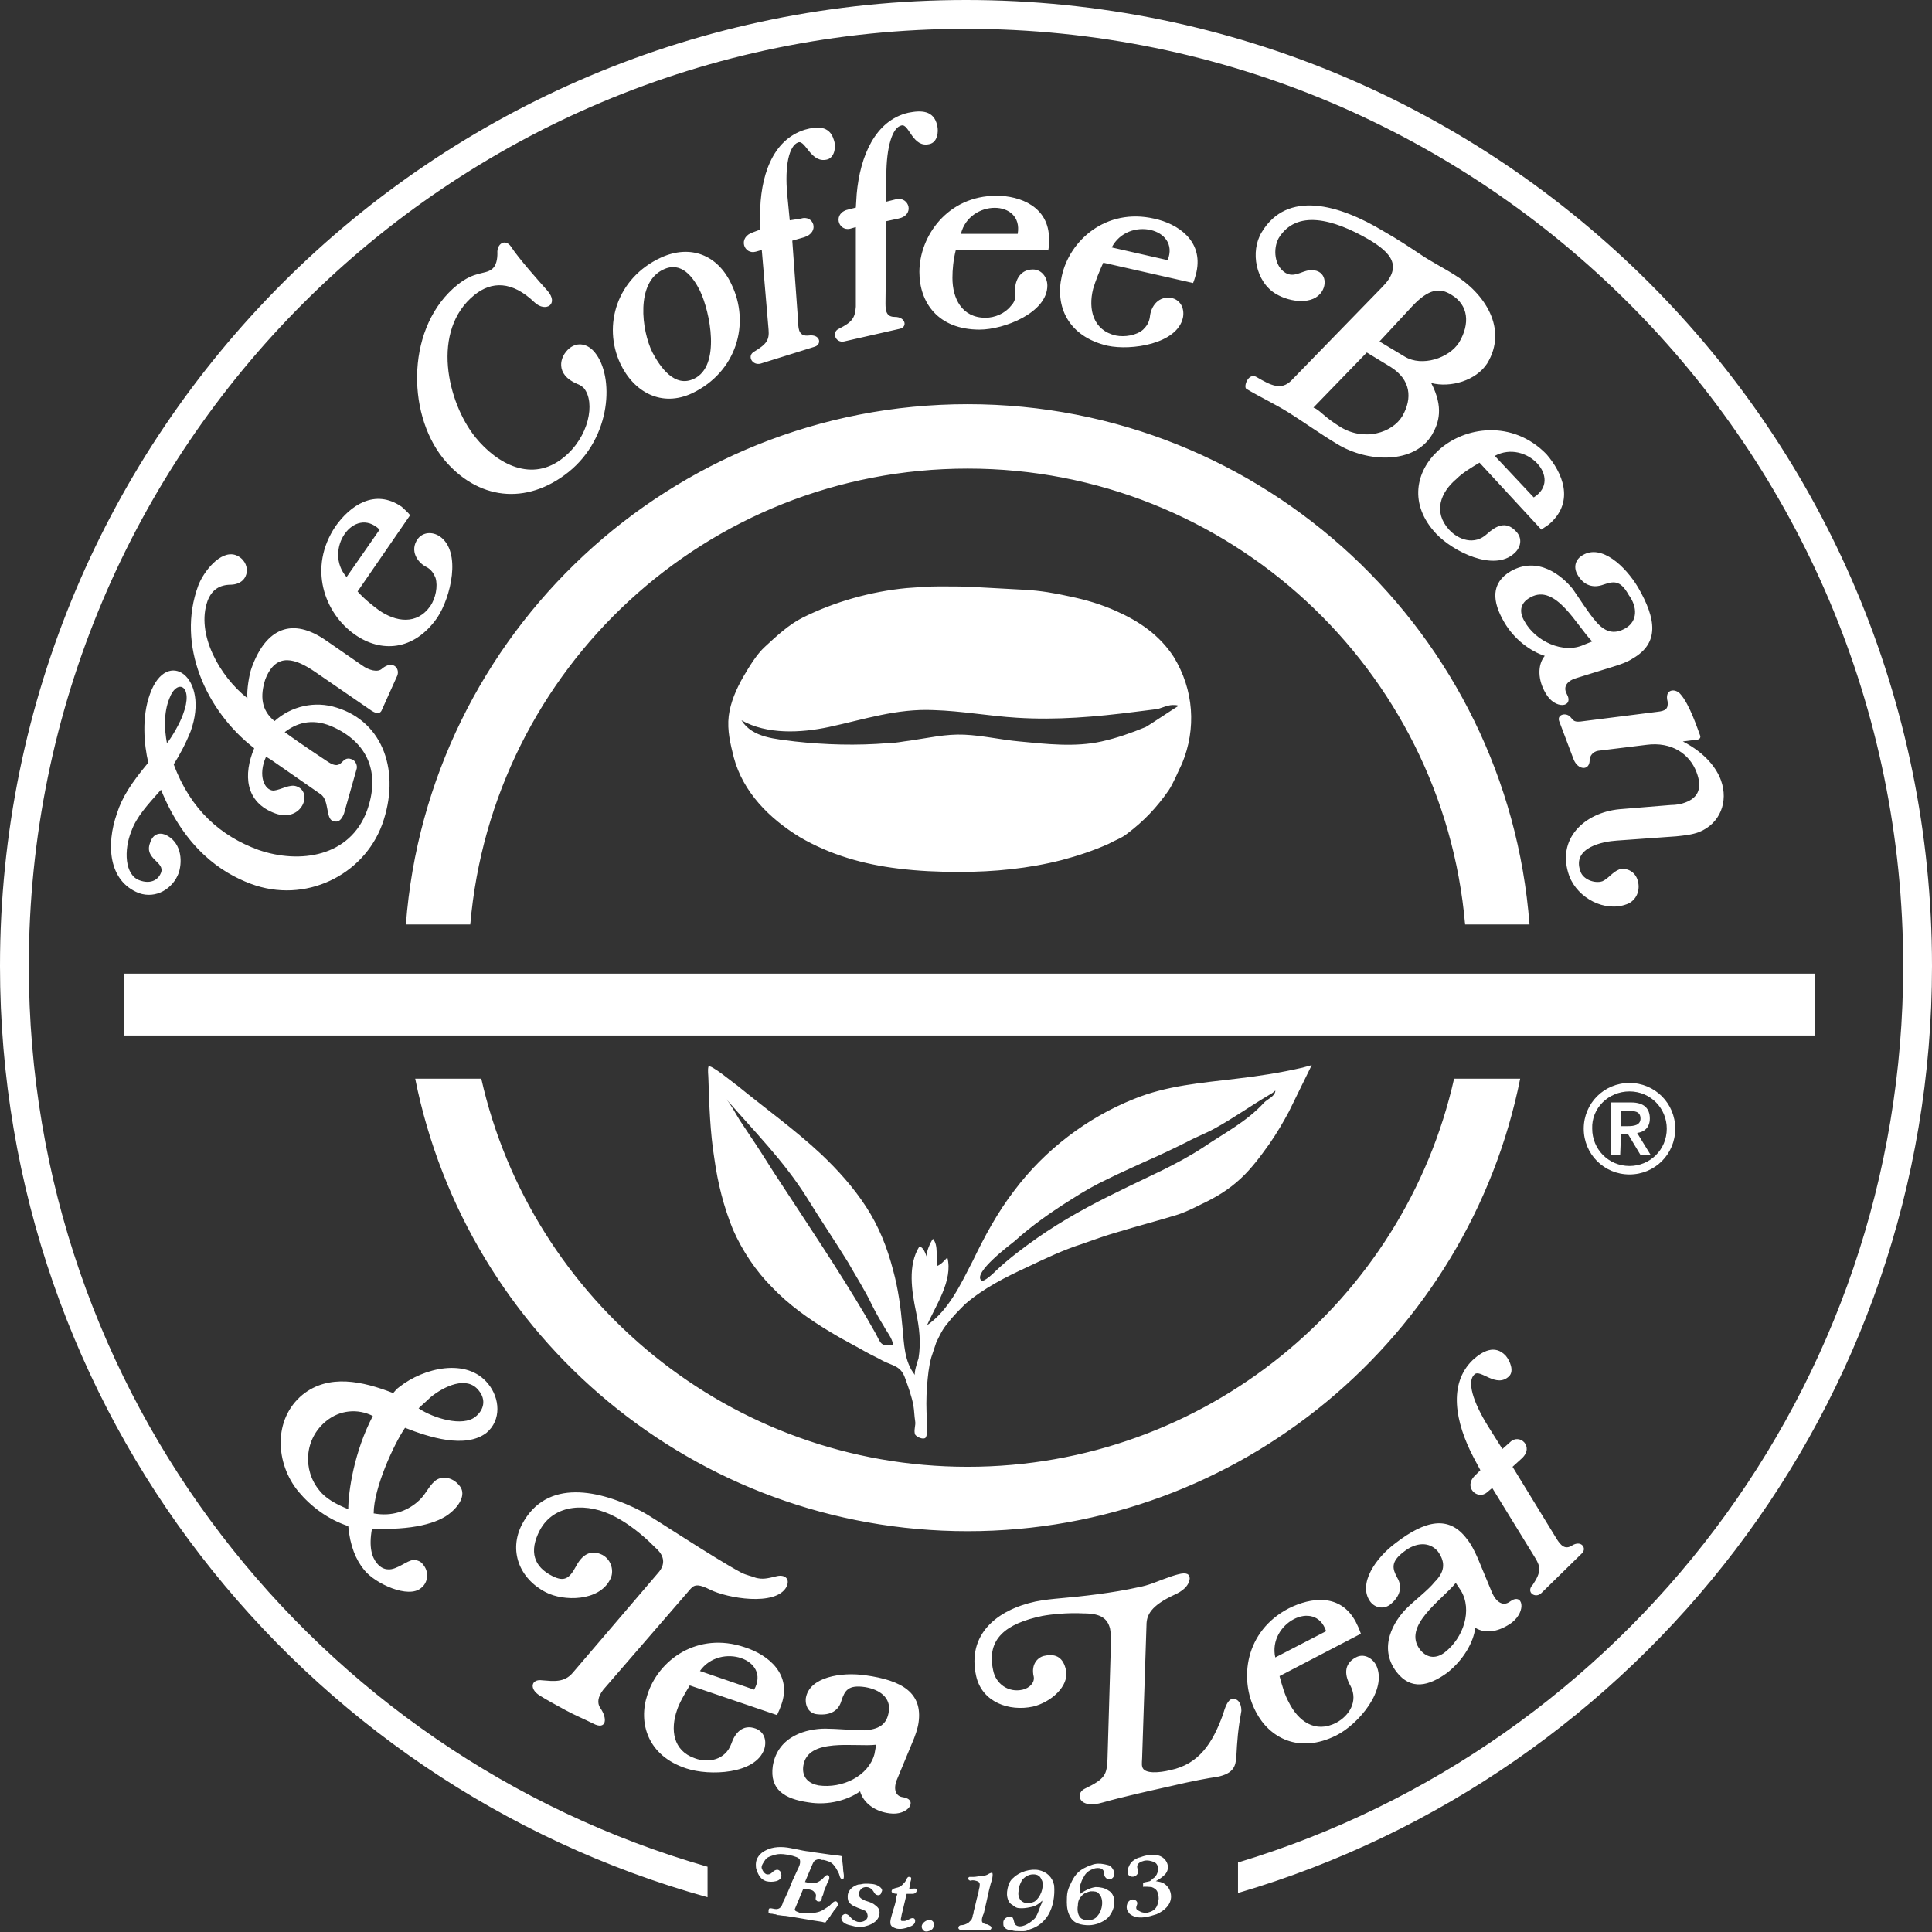 <svg xmlns="http://www.w3.org/2000/svg" viewBox="0 0 228 228"><rect x="0" y="0" width="228" height="228" fill="#333333" stroke="none"/><path d="M131.7 72.1c-1.8-.8-3.5-1.3-5.4-1.7-1.8-.4-3.5-.7-5.4-.8-1.8-.1-3.7-.2-5.5-.3-1.5-.1-3-.1-4.5-.1-1.3 0-2.6.1-3.9.2-4.2.4-8.5 1.6-12.3 3.5-1.6.8-3.1 2.2-4.4 3.4-1 .9-1.9 2.4-2.6 3.6-.8 1.4-1.5 3-1.7 4.6-.2 1.7.2 3.3.6 4.9 1.1 4.1 4.2 7.2 7.8 9.4 3.6 2.1 7.5 3.2 11.6 3.7 2.4.3 4.8.4 7.2.4 4.1 0 8.2-.4 12.1-1.4 1.9-.5 3.7-1.1 5.5-1.9.7-.4 1.6-.7 2.2-1.2 2-1.5 3.5-3.1 4.9-5.1.6-.9 1.1-2.2 1.6-3.2 1.7-4.1 1.4-8.7-1-12.6-1.7-2.6-4.1-4.2-6.8-5.4zm6.7 11.1c.3 0 .5 0 .7.1-.1 0-3.5 2.3-3.9 2.5-1.7.7-3.4 1.3-5.2 1.7-3.1.7-6.6.3-9.7 0-2.2-.2-4.3-.7-6.5-.8-2.2-.1-4.3.4-6.4.7-.9.1-1.7.3-2.6.3-3.7.3-7.4.2-11-.2-2.2-.3-5-.4-6.3-2.5 3 1.7 7 1.5 10.3.8 4.2-.9 8-2.2 12.4-2 3.3.1 6.5.7 9.8.9 4.7.3 9.3-.1 14-.7l2.4-.3c.4 0 1.3-.5 2-.5zm-29 80.4c.1-1.2.2-2.3.5-3.4l.6-1.8c.4-.8.7-1.5 1.3-2.2.6-.8 1.4-1.6 2.1-2.3 2.2-1.9 4.8-3.2 7.4-4.4 2.1-1 4.2-2 6.4-2.7 1.4-.5 2.8-1 4.2-1.4 2.3-.7 4.6-1.3 6.9-2 1-.3 2-.8 3-1.3 1.7-.8 3.2-1.7 4.6-3 1.3-1.2 2.4-2.7 3.4-4.1.9-1.3 1.6-2.5 2.3-3.8.9-1.8 1.8-3.7 2.7-5.5l-1.1.3c-2.6.6-5.2 1-7.8 1.3-4.1.5-8.2.8-12.1 2.4-5.5 2.2-10.5 6-14.1 10.8-2 2.6-3.5 5.4-4.9 8.3-1.4 2.7-2.8 5.8-5.4 7.6 1-2.3 3.1-5.3 2.4-8-.4.4-.7.8-1.2 1-.2-.9.2-2.4-.5-3.2-.3.4-.9 1.7-.7 2.2-.2-.5-.4-1.2-.9-1.3-1.4 2.2-.9 5.3-.4 7.7.4 1.9.6 3.6.3 5.5-.1.3-.6 1.8-.4 2-1.3-1.6-1.3-3.7-1.5-5.7-.2-2.3-.5-4.5-1.1-6.7-.7-2.7-1.7-5.2-3.2-7.5s-3.3-4.3-5.3-6.2c-3.1-2.9-6.6-5.4-9.9-8.1-.2-.1-3.3-2.7-3.4-2.2-.1.4 0 1 0 1.4.1 3.1.2 6.3.7 9.4.4 2.9 1.1 5.7 2.2 8.4 1.1 2.5 2.7 4.9 4.6 6.8 2 2.1 4.4 3.8 6.9 5.3 1.3.8 2.7 1.5 4.1 2.3.7.4 1.4.7 2.1 1.1 1.2.6 2.1.6 2.6 2 .4 1.1.8 2.2 1 3.3.1.6.1 1.2.2 1.8.1.5-.2 1.1 0 1.6.2.3.9.6 1.2.4.3-.3.1-1 .2-1.3v-.8c-.1-1.3-.1-2.6 0-4zm10.3-17.1c2.1-1.9 4.4-3.5 6.8-5 1.4-.9 2.8-1.7 4.3-2.4 1.4-.7 2.8-1.3 4.3-2 1.6-.7 3.3-1.5 4.9-2.3 1.1-.6 2.2-1 3.3-1.6 2.2-1.2 4.3-2.7 6.5-4 .2-.1.5-.3.7-.5v.1c-.1.6-.9.9-1.3 1.3-2.1 2.3-4.7 3.6-7.2 5.3-3.2 2.1-6.6 3.5-10 5.2-3.3 1.6-6.6 3.4-9.6 5.5-1.7 1.2-3.3 2.4-4.8 3.8-.2.2-1.5 1.5-1.8 1.2-1-.9 3.4-4.2 3.9-4.6zm-16.4 10.8l-1.2-2.1c-3.2-5.4-6.7-10.6-10.1-15.8-1-1.5-1.9-3-2.9-4.5l-1.8-2.7c-.5-.8-1-1.8-1.6-2.5 3.3 3.8 6.8 7.3 9.5 11.6 1.6 2.6 3.3 5.1 4.9 7.7.9 1.6 2 3.3 2.8 5 .4.8.9 1.7 1.4 2.5.3.6 1 1.4 1.1 2.2-1.5.2-1.4-.1-2.1-1.4zm110.9-42.4H14.6v7.3h199.6v-7.3zm-166.3-5.8h7.6c2.6-30.2 27.9-53.8 58.7-53.8s56.1 23.7 58.7 53.8h7.6c-2.6-34.3-31.3-61.4-66.3-61.4s-63.7 27.1-66.3 61.4zm66.3 71.6c32.2 0 59.1-23 65.2-53.4h-7.8c-5.9 26.2-29.4 45.8-57.4 45.8s-51.5-19.6-57.4-45.8H49c6.1 30.5 33 53.4 65.2 53.4zM114 0C51 0 0 51 0 114c0 52.4 35.3 96.5 83.5 109.9v-3.6C37.2 207 3.4 164.5 3.4 114 3.4 52.9 52.9 3.4 114 3.4S224.6 52.9 224.6 114c0 49.9-33.1 92.1-78.5 105.8v3.6C193.4 209.5 228 165.8 228 114 228 51 177 0 114 0zM95 15.3c-3.9 1.2-5.3 5.6-5.3 10.1v1.7l-.8.3c-1.9.6-1.1 2.7.3 2.3l.7-.2.8 9.4c.1 1.2-.2 1.7-1.7 2.6-.9.5-.2 1.7.8 1.4l6.4-2c.8-.3.6-1.5-.8-1.3-1 .1-1.2-.6-1.2-1.5l-.7-9.7 1.4-.4c1.9-.6 1.1-2.7-.4-2.2l-1.3.2-.3-3.1c-.3-3.3.2-5.7 1.3-6.1.9-.3 1.5 2.6 3.5 2 .8-.3 1-1.5.7-2.3-.5-1.7-2-1.6-3.4-1.2zm4 23.5c-.9.4-.4 1.7.6 1.5l6.6-1.5c.9-.2.7-1.4-.6-1.4-1 0-1.1-.7-1.1-1.6l.1-9.7 1.4-.3c2-.4 1.3-2.6-.2-2.3l-1.2.3v-3.1c0-3.3.7-5.7 1.8-5.9.9-.2 1.3 2.7 3.3 2.2.9-.2 1.1-1.4.9-2.2-.4-1.8-1.9-1.8-3.4-1.5-3.9.9-5.7 5.1-6.1 9.6l-.1 1.6-.8.2c-2 .4-1.3 2.6.1 2.3l.7-.2v9.4c-.1 1.3-.4 1.8-2 2.6zm-43-4c2-1.6 4.4-1.7 7.1.9 1.3 1.2 2.9.2 1.5-1.4-.9-1-3.4-3.8-4.3-5.2-.7-1-1.7-.3-1.6.8 0 .6-.1 1.5-.7 1.9-.8.6-2 .2-4 1.8-6 4.8-6.1 15-1.7 20.5 4 4.9 9.8 5.6 14.8 1.6 5.1-4.1 5.4-11.3 3.1-14.1-.8-1-2-1.3-3-.5-1.2 1-1.7 3.1.9 4.2.3.1.6.3.8.5 1.4 1.7.6 5.8-2.4 8.2-3.7 3-7.8.8-10.4-2.4-3.3-4.1-5.3-12.6-.1-16.8zm25.7 11.6c5.2-2.5 6.9-8.2 4.6-12.9-1.6-3.4-4.8-4.7-8.3-3.1-5.2 2.4-6.9 8-4.8 12.5 1.6 3.4 4.9 5.2 8.5 3.5zm-3.4-14.6c2.1-1 3.5.9 4.3 2.5 1.2 2.5 2.5 8.9-.7 10.4-2.3 1.1-4-1.4-4.9-3.1-1.3-2.6-2-8.3 1.3-9.8zm-30.9 28c-3.2-2.2-6.1-.1-7.8 2.3-3.3 4.9-1.3 10.3 2.3 12.8 3 2.1 6.9 2 9.7-2 1.6-2.4 2.9-7.8.3-9.6-.9-.6-2-.5-2.6.3-1 1.4 0 2.8 1 3.3.6.3.9.8 1.1 1.3.3 1 0 2.4-.6 3.3-1.6 2.3-4.1 1.9-6.1.5-.8-.6-1.7-1.3-2.5-2.2l6.2-9c-.3-.4-.7-.7-1-1zm-6.5 8.3c-2.8-3.2.9-8.5 3.9-5.6l-3.9 5.6zm-24.5 37.3c2 .7 4-.5 4.7-2.4.5-1.6.2-3.7-1.6-4.5-.8-.3-1.5 0-1.8 1-.7 1.9 1.8 2.2 1.3 3.5-.4 1-1.4 1.3-2.5.9-1.8-.6-1.9-3.6-1-5.8.6-1.7 1.9-3.1 3.5-4.9 2.8 6.9 7.1 9.8 10.6 11.1 6.4 2.4 13.3-1 15.5-7 2.2-6.1.2-12.1-5.4-13.8-2.5-.8-5.3-.2-7.3 1.6-1.6-1.3-1.7-3-1.1-4.9 1.3-3.4 3.7-2.4 5.9-.9l6.4 4.4c.8.6 1.3.6 1.5 0l1.8-4c.3-.9-.6-1.8-1.8-.8-.5.5-1.6.2-2.4-.4l-4.2-2.9c-4-2.8-7.1-1.5-8.8 3.2-.3.8-.6 2.7-.5 3.6-3.3-2.6-6.1-7.6-4.7-11.5.5-1.3 1.4-1.9 2.8-1.9 2.3-.1 2.4-2.8.5-3.5-1.8-.6-3.8 2-4.4 3.6-2.6 7 .9 14.8 6.6 19.2-1.3 3.1-1.1 6.4 2.5 7.7 3.1 1.1 4.5-2.5 2.5-3.2-.8-.3-1.8.4-2.7.5-1.1 0-1.9-1.8-.9-4 .3.2.5.3.5.3l5.9 4.1c1.1.7.6 2.9 1.5 3.2.6.2 1-.1 1.3-.9l1.5-5.3c.1-.4-.2-1-.6-1.1-1.3-.5-1 1.5-2.8.3 0 0-3.2-2.1-5.1-3.5 1.3-1 3.1-1.7 5.5-.7 4.4 1.9 5.8 5.6 4.2 10-2 5.4-7.9 6.3-12.8 4.6-4.4-1.6-8-4.7-10-10.1.7-1.1 1.4-2.4 2-3.9 2.3-6.4-2.8-10-4.8-4.4-1 2.7-.7 6-.2 8.1-2 2.4-3.1 4.1-3.7 6-1.3 3.7-1 8 2.6 9.4zm3.6-23c.9-2.4 2.9-1.5 1.6 1.9-.3.9-1.3 2.7-1.9 3.4-.3-1.6-.4-3.6.3-5.3zm103.7-52.8c.1-.5.1-.9.1-1.4 0-3.8-3.4-5.1-6.2-5.1-5.8 0-9.1 4.8-9.1 9 0 3.6 2.2 6.8 7.1 6.8 2.9 0 8-2 8-5.2 0-1-.7-1.9-1.7-1.9-1.7 0-2.2 1.6-2.1 2.7.1.7-.1 1.2-.5 1.6-.7.9-1.9 1.4-3 1.4-2.8 0-3.9-2.3-3.9-4.7 0-1 .1-2.1.4-3.3h10.9v.1zm-3.6-2h-6.7c1-4.1 7.4-4.1 6.7 0zM81.5 187.5c.5-.6 1.1-.5 2.3.1 2 1 7.7 2 9-.3.5-1-.2-1.5-1.1-1.3-1.2.3-1.7.4-2.5.2-.5-.2-1.1-.3-1.7-.6-3.2-1.7-10.7-6.7-11.7-7.2-5-2.6-11.3-4-14.2 1.5-1.6 3.1-.3 6.4 2.8 8 2.1 1.1 6.3 1.1 7.6-1.5.5-.9.2-2.3-.9-2.9-1.4-.7-2.4 0-3.1 1.3-.8 1.5-1.4 1.9-2.8 1.2-2.2-1.1-2.8-2.9-1.5-5.4 1.7-3.2 5.7-3.3 8.9-1.6 2.3 1.2 4.1 3 4.7 3.6.7.6 1.6 1.7.3 3.1l-10 11.7c-1 1.2-2.3 1-3.6.9-1.3-.2-1.6 1-.3 1.8.8.5 1.9 1.1 3 1.7 1.1.6 2.3 1.1 3.3 1.6 1.5.8 1.8-.5.8-1.9-.3-.5-.3-1.2.4-2.1l10.3-11.9zm63.9 13c-.5.1-.8.9-1.1 1.9-1.2 3.3-2.8 5.8-6.2 6.5-1.2.3-3.1.5-3.3-.4-.1-.3 0-.8 0-1.5l.5-15.2c0-1.2.5-2.3 3.3-3.6.9-.4 1.7-1 1.8-1.9 0-.5-.3-.8-1.4-.5-.4.1-1 .3-1.8.6s-1.7.7-2.8.9c-3.1.7-6.8 1.1-9.1 1.3-1.1.1-2.1.2-3.1.4-4.6 1-8.1 3.9-7 8.8.7 3.1 3.9 4.2 6.7 3.6 2.1-.5 4.3-2.4 3.9-4.3-.3-1.4-1.1-2-2.5-1.7-.7.1-1.7.9-1.3 2.5.1.7-.5 1.3-1.3 1.5-1.7.4-3.2-.7-3.5-2.3-.8-3.7 1.5-5.5 5.8-6.4 1.1-.2 3-.4 4.9-.3 2 0 2.8.6 3.1 1.8.1.5.1 1.1.1 1.8l-.4 13.6c-.1 1.8-.2 2.3-2.7 3.5-1.1.5-.8 2.5 2.2 1.6 2.1-.6 5.2-1.3 7.9-1.9 2.5-.6 4.7-1 5.5-1.1 2.1-.4 2.2-1.4 2.3-2.3.1-2 .2-3.3.6-5.5 0-1-.5-1.5-1.1-1.4zm-88-31.4c1.8-1.5 1.6-4.1.2-5.8-2.5-3.1-7.6-1.9-10.5.4-.3.2-.5.5-.7.7-3.6-1.4-7.6-2.3-10.7.2-3.5 2.9-3.2 8.1-.5 11.4 1.5 1.8 3.5 3.3 5.9 4.1.2 2.3.9 4 1.9 5.2 1.3 1.6 5.2 3.4 6.7 2.1.8-.6 1-1.9.2-2.8-.2-.3-.6-.5-1.1-.5-.7 0-2 1.2-3 1.1-.4 0-.9-.2-1.3-.7-.6-.7-1-1.9-.6-4.1 4.7.2 7.8-.6 9.3-1.9 1.2-1 1.8-2.3 1-3.2-.8-1-2.1-1.2-2.9-.5-.8.7-1.1 1.7-2.1 2.5-1.2 1-2.9 1.7-5.1 1.3 0-3 2.4-8.2 3.7-10.1 2.8 1.1 7.1 2.5 9.6.6zm-6.6-4.2c1.6-1.3 4.3-2.6 5.7-.8.9 1.1.6 2.3-.4 3.1-1.5 1.2-4.9.2-6.7-1 .4-.4.9-.8 1.4-1.3zm-9.7 13.2c-1.5-.6-2.7-1.3-3.4-2.2-2-2.4-1.8-6.1.8-8.2 1.6-1.3 3.7-1.5 5.5-.6-2.2 4.2-2.9 8.9-2.9 11zm140.8 9.9l4.8-4.7c.6-.6-.1-1.6-1.2-.9-.8.5-1.3 0-1.8-.8l-5.2-8.5 1.1-1c1.5-1.4-.3-3-1.4-1.9l-.9.8-1.7-2.7c-1.8-2.9-2.5-5.3-1.6-6.1.7-.7 2.6 1.7 4.1.2.6-.6.1-1.8-.4-2.4-1.3-1.4-2.8-.5-3.9.5-2.9 2.8-2.1 7.3.1 11.5l.8 1.5-.6.6c-1.5 1.4.3 3 1.4 2l.6-.5 5.1 8.3c.6 1 .7 1.6-.3 3.1-.9.9.3 1.7 1 1zm-15.9 1.8c-1.5 1.5-3.4 4.6-1.2 7.5 1.7 2.2 3.8 1.7 6 .1 1.9-1.5 3.1-3.6 3.3-5.3 1.3.8 2.9.4 4.3-.6 1.8-1.4 1.3-3.6-.2-2.5-.8.6-1.6.1-2.1-1l-1.7-4.1c-.4-.9-.8-1.7-1.3-2.3-2.1-2.8-4.9-2.2-8.4.5-2.3 1.7-4.5 4.8-3 6.9.6.8 1.6.9 2.3.4 1.3-1 1.5-2.2.9-3.2-.6-1.1-.8-1.9.8-3.1 1.4-1.1 3-1.2 4 0 1 1.4.7 2.5-.4 3.6-.7.9-2.4 2.2-3.3 3.1zm5.8-3l.6.9c1.4 2.3.3 5.6-1.9 7.3-.9.7-2 .8-2.9-.3-2.2-2.8 2.6-5.9 4.2-7.9zm-11.8 4.6c-1.8-3.4-5.3-2.9-7.9-1.6-5.2 2.7-5.9 8.4-3.9 12.2 1.6 3.1 5.1 5 9.5 2.8 2.6-1.3 6.1-5.4 4.7-8.3-.5-.9-1.5-1.4-2.4-.9-1.5.8-1.3 2.2-.6 3.4.9 1.8-.2 3.5-1.7 4.3-2.5 1.3-4.5-.2-5.6-2.4-.5-.9-.8-2-1.1-3.1l9.6-5c-.2-.6-.4-1-.6-1.4zm-9.5 4.2c-.9-4 4.7-7 6-3.1l-6 3.1zm-43.9 16.5c-1-.1-1.2-1.1-.7-2.2l1.7-4.1c.4-.9.7-1.8.8-2.5.5-3.5-1.9-5-6.3-5.6-2.8-.4-6.6.2-7 2.7-.1 1 .4 1.8 1.3 1.9 1.7.2 2.6-.5 2.9-1.6.4-1.2.8-1.9 2.8-1.6 1.8.3 3 1.3 2.8 2.8-.2 1.7-1.3 2.2-2.9 2.3-1.2 0-3.4-.2-4.6-.2-2.1 0-5.6.8-6.2 4.4-.4 2.8 1.4 3.9 4.2 4.3 2.4.4 4.7-.3 6.1-1.3.4 1.4 1.8 2.4 3.5 2.6 2.2.3 3.4-1.6 1.6-1.9zm-3.4-5.1c-.7 2.6-3.8 4.1-6.6 3.7-1.1-.2-2-.9-1.8-2.3.5-3.4 6.1-2.2 8.6-2.5l-.2 1.1zM81 208.7c2.7.9 8.2.7 9.2-2.3.3-1 0-2-1-2.4-1.6-.6-2.5.6-2.9 1.8-.7 1.9-2.7 2.3-4.3 1.7-2.6-.9-2.9-3.4-2.1-5.7.3-.9.9-1.9 1.5-2.9l10.3 3.5c.2-.4.4-.9.5-1.2 1.3-3.6-1.5-5.9-4.3-6.8-5.6-1.9-10.2 1.5-11.5 5.6-1.1 3.3 0 7.2 4.6 8.7zm8-9.3l-6.4-2.2c2.4-3.4 8.4-1.4 6.4 2.2zM195.6 84l-8.7 1.1c-1.2.2-1.2-.1-1.5-.4-.5-.7-1.7-.4-1.4.4l1.7 4.5c.5 1.3 1.9 1.4 1.9.1 0-.5.4-1 1-1.1l5.7-.7c3-.4 5.1 1.1 5.9 3.2.7 1.8.3 3-1.3 3.6-.5.2-1.1.3-1.7.3l-6.1.5c-4.1.4-7.5 3.5-5.9 7.9 1 2.6 4.2 4.3 6.8 3.3 1.1-.4 1.7-1.7 1.2-3-.4-1-1.4-1.3-2.1-1.1-.8.3-1.3 1.1-2 1.4-.9.3-2.3-.2-2.6-1.2-1-2.8 2.7-3.5 4.3-3.6l7-.5c1-.1 1.9-.2 2.7-.5 2.5-1 3.5-3.6 2.6-6.1-.5-1.4-1.8-3.2-4.5-4.6l1.6-.2c.3 0 .6-.2.4-.6-.2-.5-1.2-3.6-2.3-4.8-.6-.7-1.9-.6-1.5.9.1.9-.3 1.1-1.2 1.2zm-3.7-9.9c-1.5.9-2.6.4-3.6-.8-.8-.9-2-2.8-2.7-3.8-1.3-1.6-4.1-3.9-7.3-2.1-2.4 1.4-2.2 3.6-.8 6 1.2 2.1 3.2 3.5 4.8 4-.9 1.1-.8 2.9.1 4.4 1.1 2 3.4 1.7 2.5.1-.5-.9.1-1.6 1.2-1.9l4.2-1.3c1-.3 1.8-.6 2.4-1 3.1-1.8 2.8-4.6.6-8.4-1.5-2.5-4.3-5.1-6.5-3.8-.9.5-1.1 1.4-.7 2.2.8 1.5 2 1.7 3.1 1.3 1.2-.4 2-.6 3 1.2 1.1 1.5 1 3.1-.3 3.9zm-5 2c-2.4 1.1-5.7-.4-7-2.8-.6-1-.6-2.1.7-2.8 3-1.7 5.5 3.4 7.3 5.2l-1 .4zm-17.2-22.9c-2.6 2.4-3.5 6.3-.2 9.8 2 2.1 6.8 4.5 9.2 2.3.8-.7 1-1.8.2-2.6-1.2-1.3-2.4-.6-3.4.3-1.5 1.4-3.4.7-4.5-.5-1.9-2.1-1-4.4.9-6 .7-.7 1.7-1.3 2.7-1.9l7.3 7.9c.4-.3.8-.5 1.1-.8 2.8-2.6 1.4-5.9-.5-8.1-4-4.1-9.7-3.3-12.8-.4zm11.3 5.5l-4.6-4.9c3.7-2 8.1 2.7 4.6 4.9zm-28.6-13.8c-1.2 1.2-2.4.6-4.1-.4-1-.6-1.6 1.2-1.2 1.4 1.5.9 3.4 1.8 5 2.8 1.9 1.2 3.7 2.5 5.7 3.7 3.6 2.2 9.1 2.4 11.2-1.1.8-1.4 1.4-3.2-.1-6.1 2.3.6 5.3-.3 6.6-2.3 2.5-4.1-.3-8.3-3.9-10.5-.6-.4-2.8-1.6-3.7-2.2-1.5-1-3-2-4.6-2.9-5.3-3.2-11.4-4.9-14.4.1-1.4 2.3-.7 5.9 1.7 7.3 1.7 1 4.4 1.3 5.4-.3.7-1.1.3-2.7-1.5-2.5-.9.1-1.8.9-2.8.3-1.3-.8-1.5-2.8-.8-4.1 2.1-3.4 6.4-2.3 10.7.2 2.5 1.5 4 3.1 1.5 5.6l-10.7 11zm13.1 4.2c-1.2 2-4.5 3-7.3 1.3-2.1-1.3-2.4-2-3.2-2.3l6.3-6.5 2.8 1.7c2.4 1.5 2.6 3.7 1.4 5.8zm1.2-13c1.9-2 3.2-2.2 4.6-1.3 2 1.2 2.2 3.4.9 5.6-1.2 1.9-4.4 2.9-6.4 1.7l-3-1.8 3.9-4.2zM130.2 31l10.6 2.4c.2-.5.3-.9.4-1.3.8-3.7-2.2-5.7-5-6.3-5.7-1.3-10 2.6-10.9 6.8-.8 3.5.7 7.1 5.4 8.2 2.8.6 8.2-.2 8.9-3.3.2-1-.2-2-1.2-2.3-1.7-.4-2.6 1-2.7 2.2-.1.7-.4 1.1-.8 1.5-.8.7-2.2.9-3.2.7-2.7-.6-3.3-3.1-2.7-5.5.3-1 .7-2 1.2-3.1zm7.6-.3l-6.6-1.5c1.9-3.7 8.1-2.3 6.6 1.5zm53.5 103.1h.8l1.5 2.5h1.2l-1.6-2.6c.8-.1 1.5-.6 1.5-1.7 0-1.2-.7-1.9-2.2-1.9h-2.4v6.2h1.1l.1-2.5zm0-2.7h.8c.7 0 1.5 0 1.5.9 0 .8-.8.9-1.5.9h-.8v-1.8zm1 7.5c3 0 5.4-2.4 5.4-5.4s-2.4-5.4-5.4-5.4-5.4 2.4-5.4 5.4 2.4 5.4 5.4 5.4zm0-9.8c2.5 0 4.4 2 4.4 4.4 0 2.5-2 4.4-4.4 4.4-2.5 0-4.4-2-4.4-4.4-.1-2.4 1.9-4.4 4.4-4.4zm-82.7 97.8c-.3 0-.7.3-.8.6-.1.3.1.6.3.7.2.1.6 0 .7-.1.3-.1.4-.4.4-.6.1-.3-.2-.7-.6-.6zm-5.9-4c-.4-.3-1.1-.3-1.6-.3-.3 0-.5.1-.8.1-.4.1-.9.4-1.1.8-.2.3-.2.8-.1 1.1s.5.6.8.7c.4.2.8.3 1.2.5.2.1.3.4.3.7-.1.5-.7.7-1.2.6-.3-.1-.5-.2-.7-.4s-.3-.4-.6-.5c-.2-.1-.5.1-.6.3-.1.6.5.9 1 1 .4.1.7.2 1.1.2.3 0 .5 0 .8-.1.8-.2 1.6-.7 1.6-1.6 0-.5-.3-.7-.7-1-.3-.2-.7-.3-1-.4-.2-.1-.7-.3-.7-.6-.1-.4.1-.7.4-.9.4-.2.9-.1 1.2.3.1.1.2.4.4.5.2.1.5.1.6-.2 0-.1.1-.2.1-.3 0-.2-.2-.4-.4-.5zm3.6.3s.1-.5.1-.6c0-.2.3-.7 0-.8h-.2c-.2.1-.3.5-.4.6-.2.2-.4.5-.7.6-.2.1-.6.1-.8.3-.3.4.3.5.6.5-.1.3-.2.6-.2.9-.1.5-.3 1-.4 1.4s-.3.9-.2 1.3c.1.3.4.4.7.5.5.1 1 0 1.5-.2.3-.1.7-.3.7-.7 0-.3-.2-.4-.5-.3-.2.1-.4.2-.7.3h-.4c-.2-.1 0-.5 0-.7.2-.8.4-1.7.6-2.5h.7c.3 0 .5-.2.5-.5.1-.2-.6-.1-.9-.1zm-7.8-2.3c0-.4-.1-.8-.1-1.2v-.3c0-.1-1.1-.2-1.2-.2l-2.1-.3c-.4-.1-.8-.1-1.3-.2l-1.5-.3c-1-.2-2.1-.2-3 .3-.6.3-1.1.9-1.1 1.6 0 .2 0 .5.1.7.2.6.5 1.1 1.1 1.3.4.1.8.1 1.2 0 .4-.1.7-.4.6-.8 0-.2-.1-.4-.3-.5-.2-.1-.5 0-.7.2-.1.1-.3.3-.5.3-.4.1-.7-.4-.8-.7-.1-.3.2-.7.4-1 .2-.3.5-.4.8-.5s.6-.2 1-.2c.5 0 .9.1 1.4.2.3.1.8.2.9.5.1.4-.1.8-.3 1.2-.2.4-.4.9-.6 1.3-.3.8-.7 1.7-1.1 2.5-.1.4-.3.8-.8.8-.2 0-.5-.1-.7-.1s-.2.2-.2.4v.1c0 .2.5.1.6.2.1 0 .3 0 .4.1.3 0 .6.1 1 .1 1.4.2 2.9.5 4.3.7l.4.1c.2-.3.4-.5.6-.8.1-.2.3-.4.4-.6.2-.2.4-.5.5-.7 0-.3-.2-.5-.4-.4-.1 0-.3.2-.4.3-.2.2-.3.3-.5.4-.3.2-.6.4-.9.5-.6.2-1.3.2-1.9.2-.2 0-.4 0-.5-.1-.2-.1-.4-.1-.5-.3v-.1l1-2.4h.3c.4.1.8.1 1 .4.1.1.2.2.2.4s-.1.4 0 .5c.1.2.2.2.4.2s.3-.3.3-.5c.1-.2.2-.4.2-.6.1-.3.3-.7.4-1 .1-.2.5-.8.1-1-.2-.1-.5.3-.6.4-.2.2-.5.4-.8.5-.4.1-.9 0-1.3-.1l.8-1.9c.1-.2.2-.6.5-.7.2-.1.5-.1.7 0h.2c.4.1.8.2 1.1.5.3.3.5.7.7 1.1.1.2.1.7.5.7.2-.3 0-.9 0-1.2zm36.9 1.4c.4-.2.8-.5 1.1-.8.7-.8.2-1.9-.7-2.2-.6-.2-1.4-.1-2 .1-.2.1-.4.1-.6.2-.4.2-.7.4-.9.8-.1.2-.2.4-.2.6 0 .2 0 .5.1.6.3.3.8.2 1-.1.1-.1.1-.2.1-.4s-.1-.3-.1-.5c0-.4.4-.6.8-.7.4-.1.9 0 1.3.2.6.4.4 1.4-.1 1.8-.2.1-.3.3-.5.4-.3.1-.6.1-.8.2v.5c0-.1.9 0 1 0 .3.1.6.3.7.6.1.3.2.7.1 1 0 .2-.1.5-.2.7-.2.4-.6.6-1 .7-.2.1-.4.1-.6 0-.2 0-.5-.2-.7-.3-.3-.3.1-.6 0-.9-.1-.3-.5-.4-.7-.3-.6.2-.7 1.1-.3 1.5.1.2.3.3.5.4.8.4 1.9.1 2.8-.2.9-.4 1.7-1.1 1.7-2.1 0-.3-.1-.7-.3-1-.5-.7-1-.7-1.5-.8zm-19.3-1c-.1 0-.4.1-.5.2-.2.1-.5.2-.7.2-.4 0-.7.1-1 .1h-.5c-.2.1-.2.3 0 .4.1.1.2 0 .4 0s.6.1.7.2c.2.2.1.4.1.6-.1.3-.1.6-.2.9-.2.7-.3 1.3-.5 2 0 .1 0 .3-.1.4 0 .2-.1.5-.2.6l-.3.3c-.3.2-.6.3-.9.3-.1 0-.3.1-.3.3 0 .4.9.3 1.1.3h2.4c.2 0 .4-.1.4-.3s-.3-.3-.5-.4c-.2 0-.5-.1-.6-.3-.1-.3.1-.8.2-1 .1-.4.2-.9.3-1.3.2-.9.4-1.9.7-2.8 0-.2.1-.4 0-.7zm5.5-.3c-1-.2-2.3.2-3 .9-.4.3-.6.8-.7 1.3s-.1.9.1 1.4c.1.2.2.3.3.4.2.1.4.3.6.4.2.1.5.1.7.1.4 0 .9-.1 1.3-.2s.8-.4 1.1-.7c0 .2-.1.4-.2.6-.2.5-.3.9-.6 1.4-.3.4-1.6 1.4-2.3.9-.4-.3-.1-1.2-.9-1-.3.1-.6.3-.6.7 0 .2 0 .4.1.5.2.3.6.4.9.4.3.1.6.1 1 .1h.4c.3 0 .5-.1.7-.2 1-.3 1.7-.9 2.2-1.7.6-1 .8-2.3.7-3.5-.2-1-.9-1.6-1.8-1.8zm-.5 3.7c-.4.2-.9.3-1.3.1-.5-.2-.7-.8-.6-1.3 0-.5.2-.9.4-1.3.3-.4.8-.7 1.3-.7.2 0 .5 0 .7.2.2.1.3.4.4.6.2.8-.2 1.9-.9 2.4zm5.3-1.7l.1-.3c.1-.3.2-.6.4-.9.2-.4.5-.7 1-.9.4-.2 1.3-.3 1.4.4 0 .2 0 .4.2.6.1.1.2.2.4.2.3 0 .6-.3.6-.6s-.1-.6-.3-.8c-.2-.3-.5-.3-.9-.4-.5-.1-1-.1-1.5.1-.6.2-1.2.5-1.6.9-.3.3-.5.6-.7 1s-.4.8-.5 1.2-.1.9-.1 1.3c0 .6.1 1.2.4 1.7.4.8 1.3 1 2.2 1 .4 0 .8-.1 1.1-.2.5-.2 1.1-.5 1.4-1 .5-.7.7-1.7.3-2.4-.1-.2-.3-.4-.5-.5-.4-.3-1-.4-1.5-.4-.7.1-1.2.4-1.7.7l-.2.2.1-.6-.1-.3zm.2 1.1c.3-.4.7-.5 1.1-.6h.1c.3 0 .7 0 .9.3.6.6.4 1.9-.1 2.5-.1.1-.2.3-.4.4-.5.3-1.1.3-1.6 0-.4-.3-.5-1-.4-1.5 0-.4.1-.8.4-1.1z" fill="#fff"/></svg>